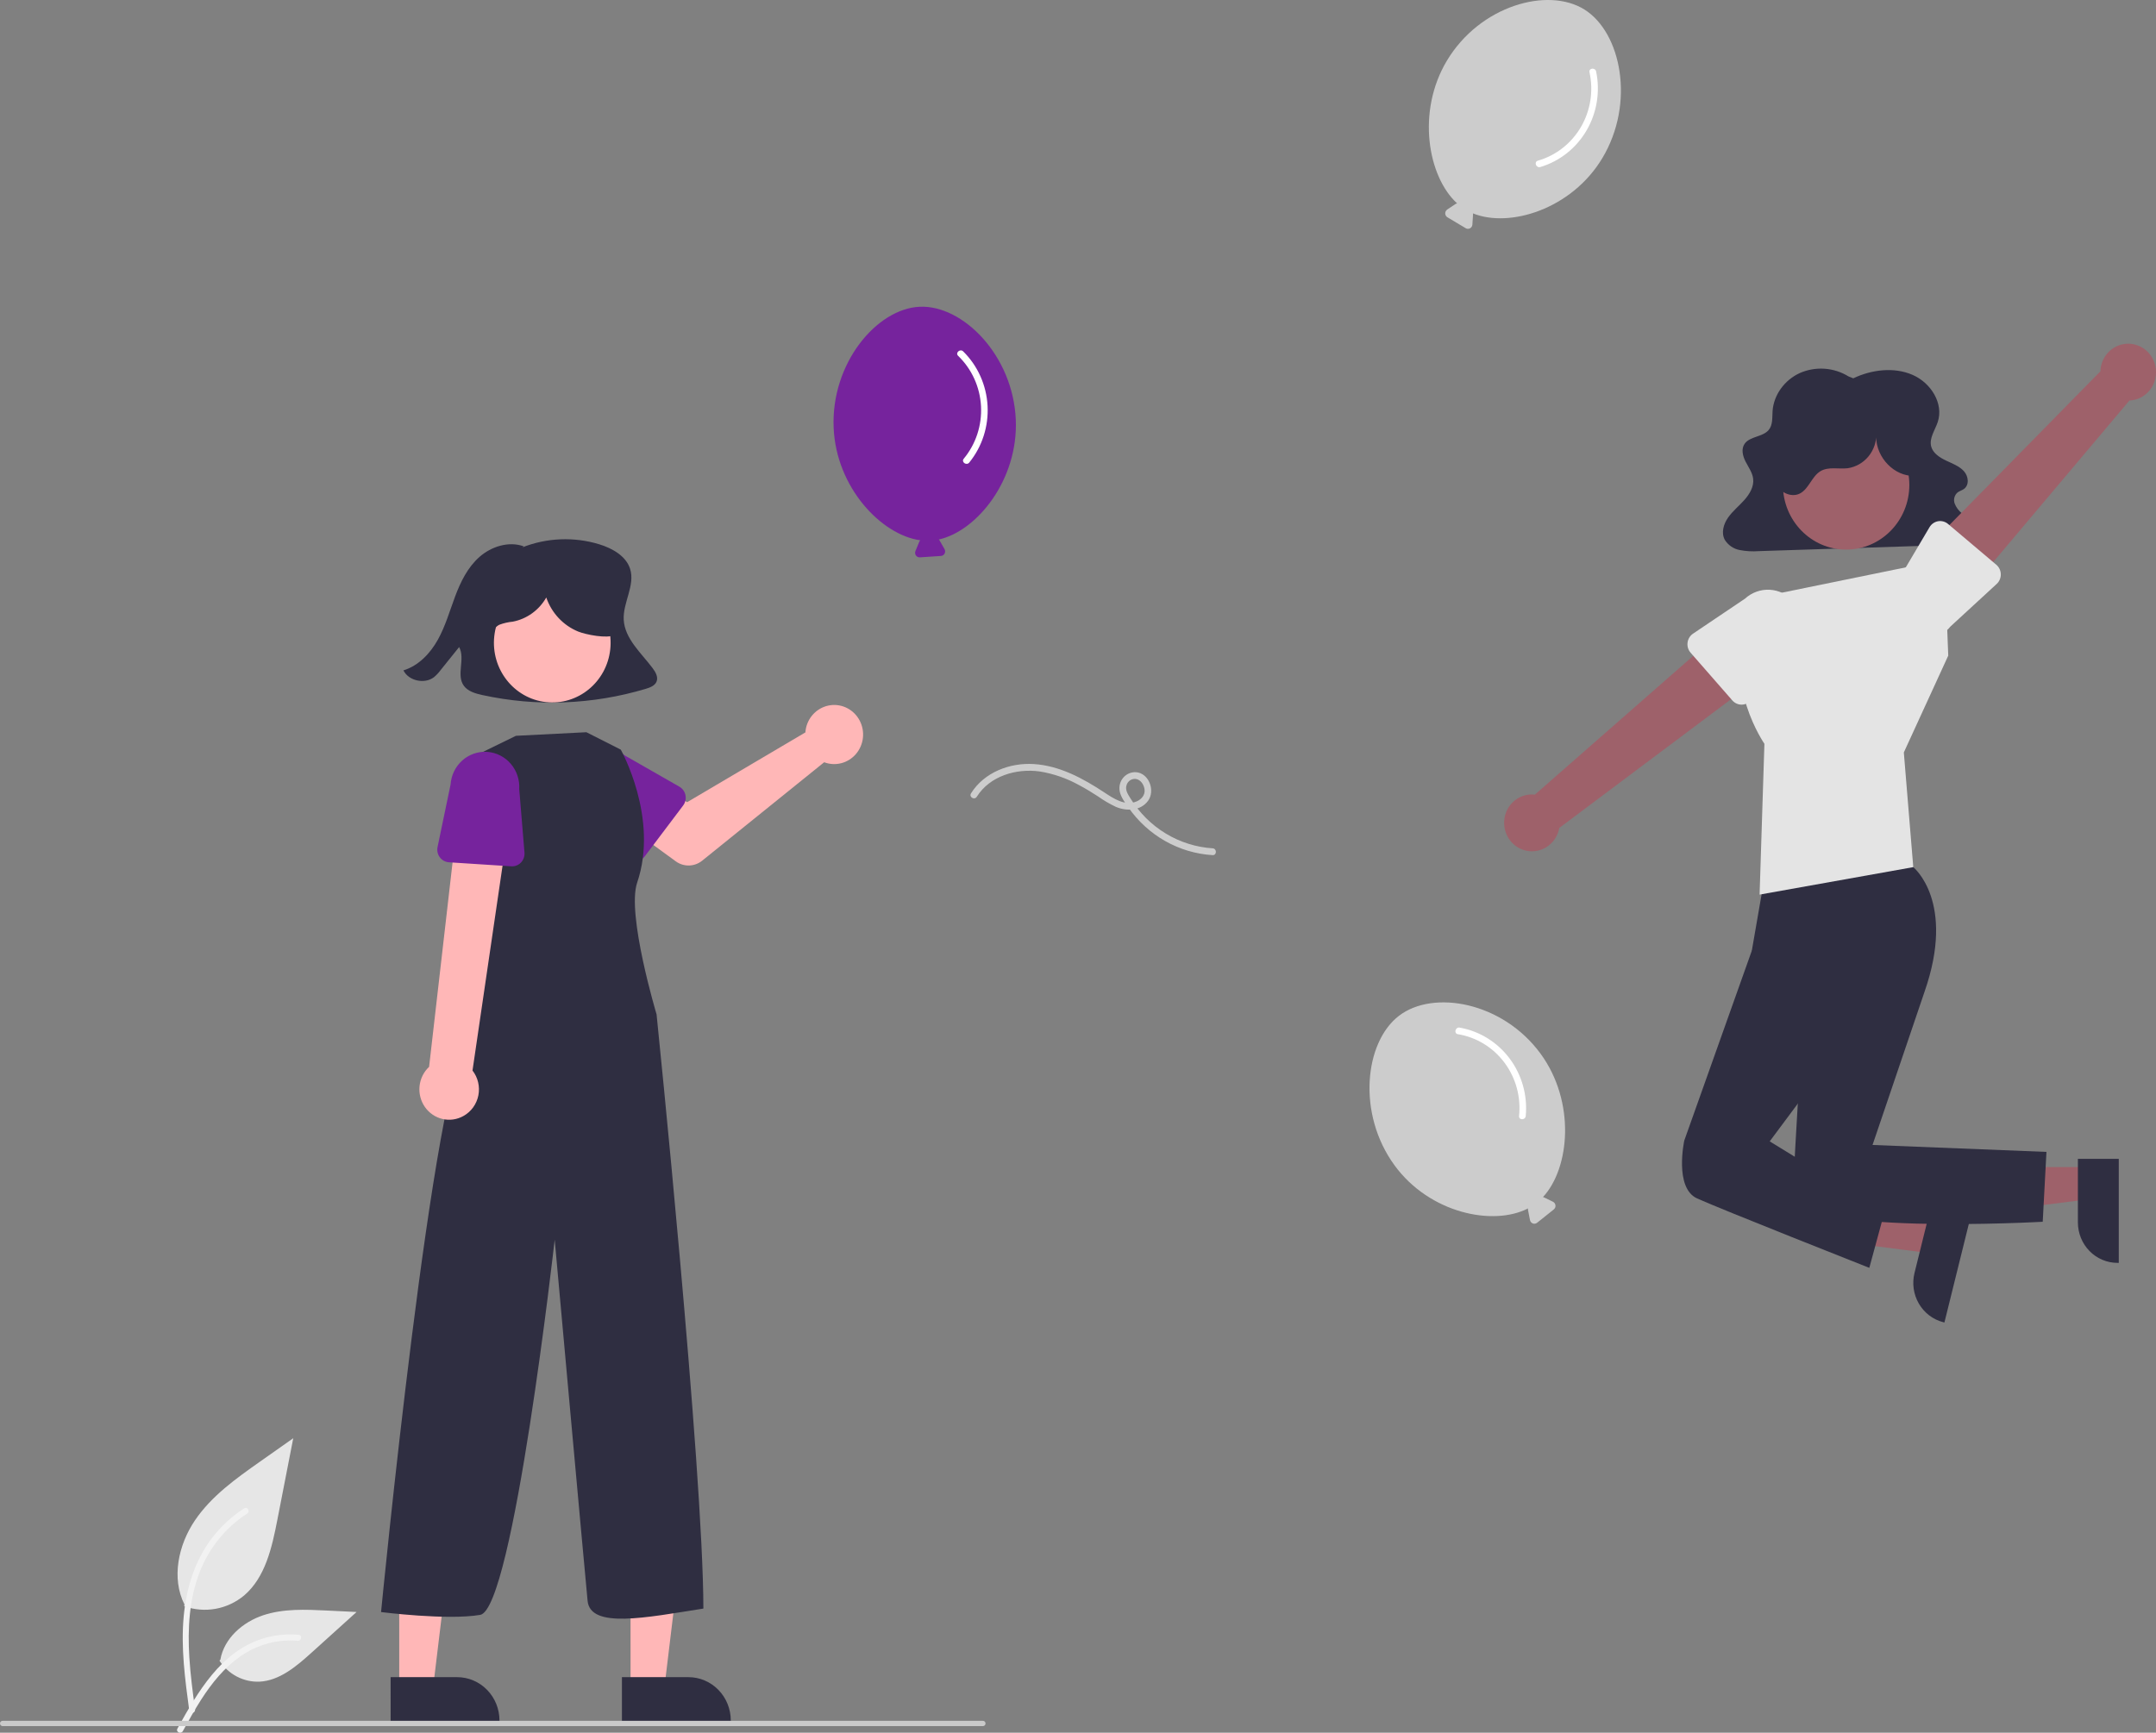 <svg width="362" height="291" viewBox="0 0 362 291" fill="none" xmlns="http://www.w3.org/2000/svg">
<rect x="0" y="0" width="362" height="291" fill="#808080" stroke="none"/>
<g clip-path="url(#clip0_532_482)">
<path d="M109.574 112.206C107.637 109.638 104.899 107.262 104.726 104.094C104.567 101.187 106.685 98.302 105.792 95.522C105.105 93.384 102.839 92.094 100.624 91.411C96.385 90.122 91.848 90.301 87.718 91.92L87.942 91.758C85.421 90.839 82.475 91.788 80.491 93.544C78.508 95.3 77.329 97.735 76.415 100.174C75.5 102.614 74.791 105.143 73.52 107.43C72.249 109.717 70.304 111.797 67.737 112.587C68.596 114.341 71.283 114.943 72.858 113.734C73.261 113.4 73.623 113.017 73.936 112.595C74.987 111.287 76.038 109.98 77.089 108.673C78.17 110.64 76.555 113.356 77.884 115.177C78.57 116.116 79.821 116.473 80.984 116.729C90.071 118.712 99.497 118.355 108.416 115.688C109.132 115.472 109.923 115.174 110.22 114.511C110.564 113.745 110.084 112.881 109.574 112.206Z" fill="#2F2E41"/>
<path d="M135.34 122.226C135.283 122.481 135.246 122.741 135.229 123.002L115.368 134.723L110.54 131.88L105.394 138.772L113.462 144.654C114.114 145.13 114.899 145.376 115.699 145.356C116.499 145.336 117.271 145.051 117.9 144.544L138.38 128.016C139.304 128.366 140.311 128.42 141.266 128.17C142.221 127.921 143.079 127.38 143.726 126.619C144.373 125.859 144.778 124.915 144.888 123.913C144.998 122.911 144.807 121.899 144.34 121.01C143.874 120.122 143.154 119.4 142.277 118.941C141.4 118.481 140.407 118.306 139.429 118.438C138.452 118.57 137.538 119.003 136.807 119.68C136.077 120.356 135.565 121.245 135.34 122.226Z" fill="#FFB7B7"/>
<path d="M114.704 135.278L108.285 143.788C108.102 144.03 107.871 144.229 107.606 144.372C107.341 144.514 107.05 144.597 106.751 144.613C106.453 144.63 106.154 144.581 105.876 144.469C105.598 144.357 105.346 144.185 105.139 143.965L97.872 136.245C96.666 135.282 95.882 133.87 95.693 132.317C95.504 130.764 95.925 129.197 96.863 127.961C97.801 126.725 99.18 125.92 100.698 125.722C102.215 125.524 103.747 125.951 104.958 126.907L114.073 132.12C114.333 132.27 114.56 132.475 114.736 132.722C114.913 132.969 115.035 133.252 115.095 133.551C115.155 133.851 115.151 134.16 115.083 134.458C115.016 134.756 114.886 135.036 114.704 135.278Z" fill="#76239D"/>
<path d="M105.87 283.562L111.538 283.562L114.234 261.196L105.868 261.197L105.87 283.562Z" fill="#FFB7B7"/>
<path d="M104.424 281.669L115.586 281.669H115.587C117.474 281.669 119.283 282.435 120.617 283.8C121.951 285.165 122.701 287.016 122.701 288.946V289.182L104.424 289.183L104.424 281.669Z" fill="#2F2E41"/>
<path d="M67.032 283.562L72.701 283.562L75.397 261.196L67.031 261.197L67.032 283.562Z" fill="#FFB7B7"/>
<path d="M65.586 281.669L76.749 281.669H76.75C78.636 281.669 80.446 282.435 81.78 283.8C83.114 285.165 83.864 287.016 83.864 288.946V289.182L65.587 289.183L65.586 281.669Z" fill="#2F2E41"/>
<path d="M102.465 109.044C103.056 103.542 99.175 98.593 93.797 97.989C88.419 97.385 83.581 101.356 82.99 106.857C82.4 112.358 86.281 117.308 91.659 117.912C97.037 118.515 101.875 114.545 102.465 109.044Z" fill="#FFB7B7"/>
<path d="M98.46 122.973L104.231 125.898C104.231 125.898 110.679 137.361 106.98 148.239C105.184 153.52 110.241 170.356 110.241 170.356C110.241 170.356 118.076 246.615 118.101 270.151C108.367 271.682 99.12 273.574 98.658 268.844C98.195 264.114 93.134 208.193 93.134 208.193C93.134 208.193 86.174 270.263 80.626 271.209C75.078 272.155 63.982 270.736 63.982 270.736C63.982 270.736 72.791 179.815 78.802 174.14L79.726 169.41L79.702 126.956L86.626 123.575L98.46 122.973Z" fill="#2F2E41"/>
<path d="M77.814 187.424C78.453 187.07 79.008 186.578 79.441 185.981C79.873 185.384 80.172 184.698 80.318 183.97C80.463 183.242 80.45 182.491 80.28 181.768C80.111 181.046 79.788 180.371 79.336 179.79L86.048 134.025L77.279 133.595L72.047 179.17C71.143 180.012 70.573 181.164 70.444 182.407C70.315 183.651 70.636 184.9 71.347 185.917C72.058 186.934 73.109 187.65 74.301 187.927C75.493 188.205 76.743 188.026 77.814 187.424Z" fill="#FFB7B7"/>
<path d="M85.857 145.492L75.37 144.815C75.072 144.795 74.781 144.711 74.518 144.566C74.254 144.421 74.024 144.22 73.844 143.977C73.663 143.733 73.536 143.452 73.471 143.154C73.406 142.855 73.404 142.546 73.467 142.247L75.652 131.766C75.757 130.205 76.462 128.75 77.614 127.72C78.766 126.69 80.271 126.17 81.797 126.273C83.324 126.376 84.748 127.094 85.758 128.27C86.767 129.446 87.28 130.983 87.183 132.545L88.062 143.189C88.087 143.494 88.047 143.801 87.946 144.089C87.845 144.376 87.684 144.639 87.475 144.857C87.266 145.076 87.013 145.245 86.734 145.355C86.455 145.465 86.156 145.511 85.857 145.492Z" fill="#76239D"/>
<path d="M102.995 101.436C102.613 99.665 101.373 98.197 99.945 97.122C97.59 95.35 94.703 94.48 91.785 94.661C88.867 94.843 86.104 96.065 83.977 98.116C82.788 99.19 81.931 100.595 81.511 102.159C81.31 102.941 81.299 103.761 81.48 104.548C81.66 105.335 82.025 106.065 82.544 106.675L82.74 106.8C82.562 106.03 83.147 105.261 83.845 104.921C84.572 104.649 85.33 104.475 86.101 104.404C87.267 104.179 88.372 103.7 89.342 103C90.312 102.3 91.123 101.395 91.722 100.347C92.165 101.637 92.873 102.815 93.799 103.802C94.725 104.789 95.846 105.562 97.088 106.068C98.383 106.586 101.939 107.298 103.172 106.641C104.744 105.802 103.377 103.208 102.995 101.436Z" fill="#2F2E41"/>
<path d="M30.915 269.747C32.61 270.356 34.43 270.509 36.199 270.19C37.969 269.871 39.628 269.092 41.017 267.926C44.556 264.888 45.666 259.884 46.568 255.25L49.238 241.541L43.648 245.479C39.628 248.31 35.518 251.232 32.734 255.334C29.951 259.435 28.737 265.034 30.973 269.471" fill="#E6E6E6"/>
<path d="M31.778 287.297C31.075 282.054 30.351 276.743 30.845 271.443C31.284 266.737 32.688 262.14 35.545 258.37C37.062 256.373 38.908 254.662 41 253.314C41.545 252.962 42.047 253.846 41.504 254.197C37.885 256.536 35.085 259.991 33.509 264.064C31.769 268.592 31.489 273.529 31.789 278.339C31.97 281.249 32.355 284.139 32.742 287.025C32.773 287.156 32.754 287.293 32.689 287.41C32.624 287.527 32.518 287.614 32.393 287.654C32.265 287.689 32.129 287.671 32.014 287.605C31.899 287.538 31.814 287.427 31.779 287.297L31.778 287.297Z" fill="#F2F2F2"/>
<path d="M36.842 278.884C37.569 280.014 38.568 280.934 39.744 281.555C40.919 282.176 42.231 282.476 43.553 282.428C46.95 282.263 49.782 279.838 52.331 277.535L59.871 270.725L54.881 270.481C51.292 270.305 47.611 270.14 44.192 271.273C40.774 272.407 37.622 275.13 36.997 278.749" fill="#E6E6E6"/>
<path d="M29.789 290.312C33.176 284.181 37.105 277.367 44.125 275.189C46.077 274.586 48.123 274.37 50.155 274.553C50.795 274.609 50.635 275.618 49.996 275.562C46.591 275.273 43.193 276.193 40.374 278.166C37.66 280.056 35.548 282.682 33.76 285.467C32.664 287.174 31.683 288.952 30.702 290.728C30.389 291.296 29.472 290.886 29.789 290.312Z" fill="#F2F2F2"/>
<path d="M258.673 176.97C252.317 168.269 240.684 166.169 234.904 170.588C229.123 175.006 227.795 187.014 234.151 195.715C240.034 203.769 250.693 205.965 256.564 202.948C256.545 203.042 256.544 203.139 256.561 203.234L256.892 204.908C256.917 205.035 256.974 205.154 257.056 205.253C257.139 205.352 257.245 205.428 257.365 205.473C257.484 205.518 257.613 205.531 257.739 205.511C257.864 205.491 257.983 205.438 258.083 205.358L260.886 203.118C260.986 203.038 261.065 202.933 261.115 202.813C261.164 202.693 261.183 202.562 261.169 202.433C261.155 202.303 261.109 202.18 261.035 202.074C260.961 201.968 260.862 201.882 260.747 201.827L259.24 201.093C259.186 201.069 259.131 201.051 259.074 201.04C263.599 196.146 264.569 185.041 258.673 176.97Z" fill="#CCCCCC"/>
<path d="M244.77 173.685C247.879 174.19 250.68 175.897 252.595 178.453C254.509 181.01 255.391 184.221 255.058 187.423C254.99 188.157 256.11 188.152 256.178 187.423C256.499 183.972 255.532 180.524 253.471 177.771C251.411 175.018 248.409 173.164 245.068 172.58C244.363 172.457 244.06 173.561 244.77 173.685Z" fill="white"/>
<path d="M269.033 26.564C274.59 17.309 272.201 5.474 266.052 1.611C259.903 -2.252 248.505 0.92 242.948 10.176C237.804 18.744 239.745 29.688 244.655 34.154C244.562 34.171 244.474 34.206 244.394 34.257L242.996 35.19C242.889 35.261 242.802 35.359 242.743 35.474C242.683 35.589 242.654 35.718 242.657 35.848C242.66 35.978 242.696 36.105 242.76 36.218C242.825 36.33 242.917 36.423 243.026 36.489L246.097 38.326C246.206 38.392 246.331 38.428 246.458 38.43C246.585 38.433 246.711 38.402 246.824 38.341C246.936 38.28 247.031 38.191 247.1 38.082C247.17 37.972 247.21 37.847 247.219 37.717L247.328 36.013C247.331 35.953 247.326 35.894 247.315 35.835C253.433 38.33 263.879 35.151 269.033 26.564Z" fill="#CCCCCC"/>
<path d="M266.883 12.135C267.572 15.277 267.056 18.57 265.441 21.334C263.825 24.098 261.234 26.122 258.202 26.989C257.51 27.195 257.929 28.258 258.616 28.054C261.87 27.084 264.645 24.891 266.385 21.915C268.124 18.94 268.7 15.401 267.996 12.01C267.847 11.294 266.733 11.414 266.883 12.135Z" fill="white"/>
<path d="M170.555 70.481C170.09 59.63 161.631 51.195 154.422 51.518C147.212 51.841 139.507 61 139.972 71.852C140.402 81.896 148.002 89.85 154.515 90.737C154.448 90.804 154.393 90.884 154.355 90.972L153.707 92.546C153.658 92.666 153.64 92.796 153.654 92.926C153.668 93.055 153.714 93.179 153.787 93.285C153.861 93.391 153.96 93.476 154.075 93.532C154.19 93.588 154.317 93.612 154.444 93.604L157.994 93.367C158.121 93.358 158.243 93.317 158.35 93.246C158.457 93.175 158.545 93.078 158.604 92.963C158.664 92.848 158.694 92.719 158.691 92.589C158.689 92.459 158.654 92.332 158.59 92.219L157.747 90.745C157.717 90.694 157.681 90.647 157.639 90.605C164.073 89.166 170.986 80.548 170.555 70.481Z" fill="#76239D"/>
<path d="M160.872 59.76C163.164 61.968 164.539 64.992 164.715 68.207C164.89 71.422 163.852 74.584 161.814 77.039C161.354 77.606 162.283 78.247 162.74 77.684C164.904 75.016 166.003 71.609 165.815 68.147C165.627 64.686 164.166 61.425 161.726 59.018C161.211 58.511 160.353 59.249 160.872 59.76Z" fill="white"/>
<path d="M203.611 142.47C200.832 142.291 198.134 141.441 195.739 139.989C193.343 138.537 191.318 136.526 189.829 134.119C189.412 133.436 188.867 132.687 189.156 131.847C189.256 131.525 189.461 131.247 189.736 131.059C190.01 130.871 190.339 130.785 190.669 130.813C191.52 130.919 192.07 131.771 192.175 132.588C192.294 133.514 191.655 134.241 190.866 134.585C188.939 135.426 186.994 134.127 185.424 133.089C181.847 130.726 177.913 128.588 173.578 128.319C169.567 128.07 165.267 129.678 163.036 133.236C162.646 133.859 163.615 134.434 164.003 133.814C166.215 130.286 170.688 129.019 174.576 129.564C176.894 129.938 179.131 130.715 181.192 131.862C182.261 132.429 183.298 133.058 184.314 133.72C185.28 134.409 186.305 135.01 187.375 135.515C189.16 136.265 191.523 136.206 192.77 134.479C193.933 132.868 193.034 130.186 191.089 129.733C190.662 129.647 190.221 129.67 189.805 129.802C189.389 129.933 189.012 130.167 188.707 130.484C188.402 130.802 188.178 131.191 188.056 131.618C187.934 132.046 187.918 132.497 188.009 132.932C188.203 133.881 188.901 134.81 189.442 135.585C191.066 137.922 193.182 139.857 195.635 141.247C198.087 142.637 200.813 143.446 203.611 143.616C204.332 143.652 204.33 142.506 203.611 142.47Z" fill="#CCCCCC"/>
<path d="M311.17 63.535C314.236 62.076 318.001 61.598 321.121 62.954C324.241 64.31 326.368 67.785 325.359 70.861C324.902 72.256 323.86 73.627 324.266 75.035C324.578 76.12 325.668 76.835 326.738 77.344C327.809 77.853 328.979 78.281 329.753 79.139C330.527 79.998 330.689 81.475 329.722 82.141C329.403 82.36 329.005 82.464 328.696 82.695C328.433 82.914 328.243 83.211 328.153 83.546C328.063 83.88 328.077 84.235 328.193 84.561C328.451 85.217 328.876 85.79 329.425 86.219C330.523 87.187 331.973 88.296 331.632 89.67C331.506 90.038 331.295 90.368 331.017 90.634C330.739 90.9 330.402 91.094 330.035 91.198C329.273 91.423 328.483 91.53 327.69 91.515L295.301 92.559C294.232 92.641 293.157 92.579 292.103 92.376C291.591 92.281 291.104 92.078 290.672 91.781C290.24 91.484 289.872 91.099 289.592 90.65C288.972 89.476 289.379 88.029 290.145 86.932C290.911 85.836 291.995 84.971 292.891 83.964C293.786 82.957 294.519 81.7 294.361 80.398C294.235 79.356 293.563 78.456 293.081 77.509C292.599 76.562 292.319 75.379 292.943 74.509C293.823 73.281 295.936 73.392 296.937 72.249C297.692 71.386 297.546 70.144 297.621 69.031C297.802 66.354 299.613 63.826 302.192 62.652C303.504 62.076 304.93 61.828 306.354 61.927C307.778 62.026 309.158 62.47 310.381 63.222L311.17 63.535Z" fill="#2F2E41"/>
<path d="M350.615 196.003V201.421L330.184 203.999L330.184 196.002L350.615 196.003Z" fill="#9E616A"/>
<path d="M355.749 194.621L355.749 212.093H355.532C353.769 212.092 352.079 211.376 350.832 210.101C349.585 208.825 348.885 207.096 348.885 205.292V205.292L348.885 194.621L355.749 194.621Z" fill="#2F2E41"/>
<path d="M325.358 205.22L324.058 210.473L303.633 207.841L305.553 200.089L325.358 205.22Z" fill="#9E616A"/>
<path d="M330.667 205.17L326.474 222.107L326.265 222.052C324.555 221.609 323.088 220.49 322.186 218.941C321.283 217.392 321.019 215.539 321.452 213.791L324.013 203.446L330.667 205.17Z" fill="#2F2E41"/>
<path d="M320.142 144.456L321.245 145.631C321.245 145.631 328.444 151.406 323.118 166.616L314.406 192.29L343.607 193.455L342.981 205.187C342.981 205.187 300.633 207.596 301.003 200.457C301.374 193.318 302.936 166.883 302.936 166.883L294.138 159.655L296.259 147.43L320.142 144.456Z" fill="#2F2E41"/>
<path d="M297.521 156.107L294.138 159.655L282.796 191.55C282.796 191.55 281.067 199.505 284.956 201.273C288.844 203.041 313.864 212.93 313.864 212.93L316.419 203.524L297.141 191.687L306.126 179.617L307.479 160.592L297.521 156.107Z" fill="#2F2E41"/>
<path d="M297.701 99.841L326.491 93.952L327.117 110.11L319.659 126.37L321.245 145.631L295.443 150.243L296.251 124.916C296.251 124.916 289.322 114.917 293.404 104.838L297.701 99.841Z" fill="#E4E4E4"/>
<path d="M361.898 61.511C362.042 62.19 362.04 62.892 361.89 63.569C361.74 64.246 361.447 64.881 361.031 65.43C360.616 65.978 360.087 66.427 359.484 66.744C358.88 67.061 358.216 67.239 357.538 67.265L329.93 100.014L323.511 92.045L352.667 62.36C352.7 61.192 353.15 60.077 353.933 59.225C354.716 58.374 355.776 57.846 356.914 57.742C358.052 57.637 359.188 57.963 360.106 58.658C361.025 59.352 361.662 60.368 361.898 61.511Z" fill="#9E616A"/>
<path d="M335.941 96.441C335.948 96.746 335.89 97.05 335.771 97.331C335.652 97.612 335.476 97.863 335.253 98.068L327.49 105.216C326.516 106.423 325.113 107.185 323.591 107.336C322.068 107.486 320.549 107.013 319.366 106.019C318.184 105.026 317.435 103.594 317.283 102.036C317.132 100.479 317.59 98.924 318.558 97.711L323.976 88.536C324.131 88.275 324.339 88.05 324.586 87.878C324.834 87.705 325.114 87.59 325.409 87.538C325.704 87.487 326.006 87.502 326.295 87.581C326.584 87.659 326.853 87.801 327.083 87.996L335.186 94.845C335.417 95.04 335.604 95.283 335.734 95.558C335.864 95.834 335.935 96.135 335.941 96.441Z" fill="#E4E4E4"/>
<path d="M252.559 138.473C252.516 137.78 252.621 137.086 252.869 136.44C253.116 135.793 253.499 135.21 253.991 134.732C254.482 134.253 255.07 133.891 255.713 133.67C256.357 133.449 257.039 133.375 257.714 133.453L289.813 105.313L294.99 114.176L261.81 139.05C261.606 140.2 260.997 141.234 260.099 141.955C259.2 142.677 258.074 143.036 256.933 142.965C255.793 142.894 254.718 142.397 253.912 141.569C253.105 140.741 252.624 139.64 252.559 138.473Z" fill="#9E616A"/>
<path d="M283.345 107.923C283.384 107.62 283.486 107.328 283.644 107.069C283.803 106.81 284.014 106.588 284.264 106.42L292.988 100.544C294.128 99.5 295.627 98.962 297.154 99.047C298.682 99.132 300.115 99.833 301.138 100.996C302.161 102.16 302.692 103.691 302.613 105.254C302.534 106.818 301.853 108.285 300.718 109.335L294.015 117.574C293.824 117.81 293.585 118 293.316 118.132C293.046 118.264 292.752 118.336 292.453 118.341C292.154 118.347 291.857 118.286 291.583 118.164C291.309 118.041 291.064 117.86 290.864 117.632L283.858 109.617C283.658 109.389 283.509 109.12 283.421 108.827C283.332 108.535 283.307 108.227 283.345 107.923Z" fill="#E4E4E4"/>
<path d="M309.972 92.302C315.832 92.302 320.583 87.442 320.583 81.447C320.583 75.452 315.832 70.592 309.972 70.592C304.111 70.592 299.36 75.452 299.36 81.447C299.36 87.442 304.111 92.302 309.972 92.302Z" fill="#9E616A"/>
<path d="M320.828 79.903C317.476 79.628 314.694 76.204 315.043 72.783C315.082 74.193 314.613 75.568 313.726 76.648C312.838 77.727 311.594 78.435 310.229 78.637C308.692 78.811 307.007 78.335 305.669 79.128C304.187 80.007 303.712 82.14 302.169 82.899C300.677 83.632 298.782 82.632 298.045 81.117C297.308 79.601 297.489 77.78 297.978 76.162C298.674 73.855 299.942 71.772 301.659 70.115C303.376 68.459 305.482 67.284 307.774 66.707C310.066 66.13 312.464 66.169 314.737 66.821C317.009 67.473 319.078 68.715 320.742 70.428C322.151 71.877 323.27 73.725 323.452 75.761C323.633 77.797 322.71 80.007 320.922 80.921L320.828 79.903Z" fill="#2F2E41"/>
<path d="M165.043 289.888H0.432C0.317 289.888 0.208 289.841 0.127 289.758C0.046 289.675 0 289.563 0 289.446C0 289.329 0.046 289.216 0.127 289.133C0.208 289.05 0.317 289.004 0.432 289.004H165.043C165.158 289.004 165.268 289.05 165.349 289.133C165.43 289.216 165.475 289.329 165.475 289.446C165.475 289.563 165.43 289.675 165.349 289.758C165.268 289.841 165.158 289.888 165.043 289.888Z" fill="#CACACA"/>
</g>
<defs>
<clipPath id="clip0_532_482">
<rect width="362" height="291" fill="white"/>
</clipPath>
</defs>
</svg>
